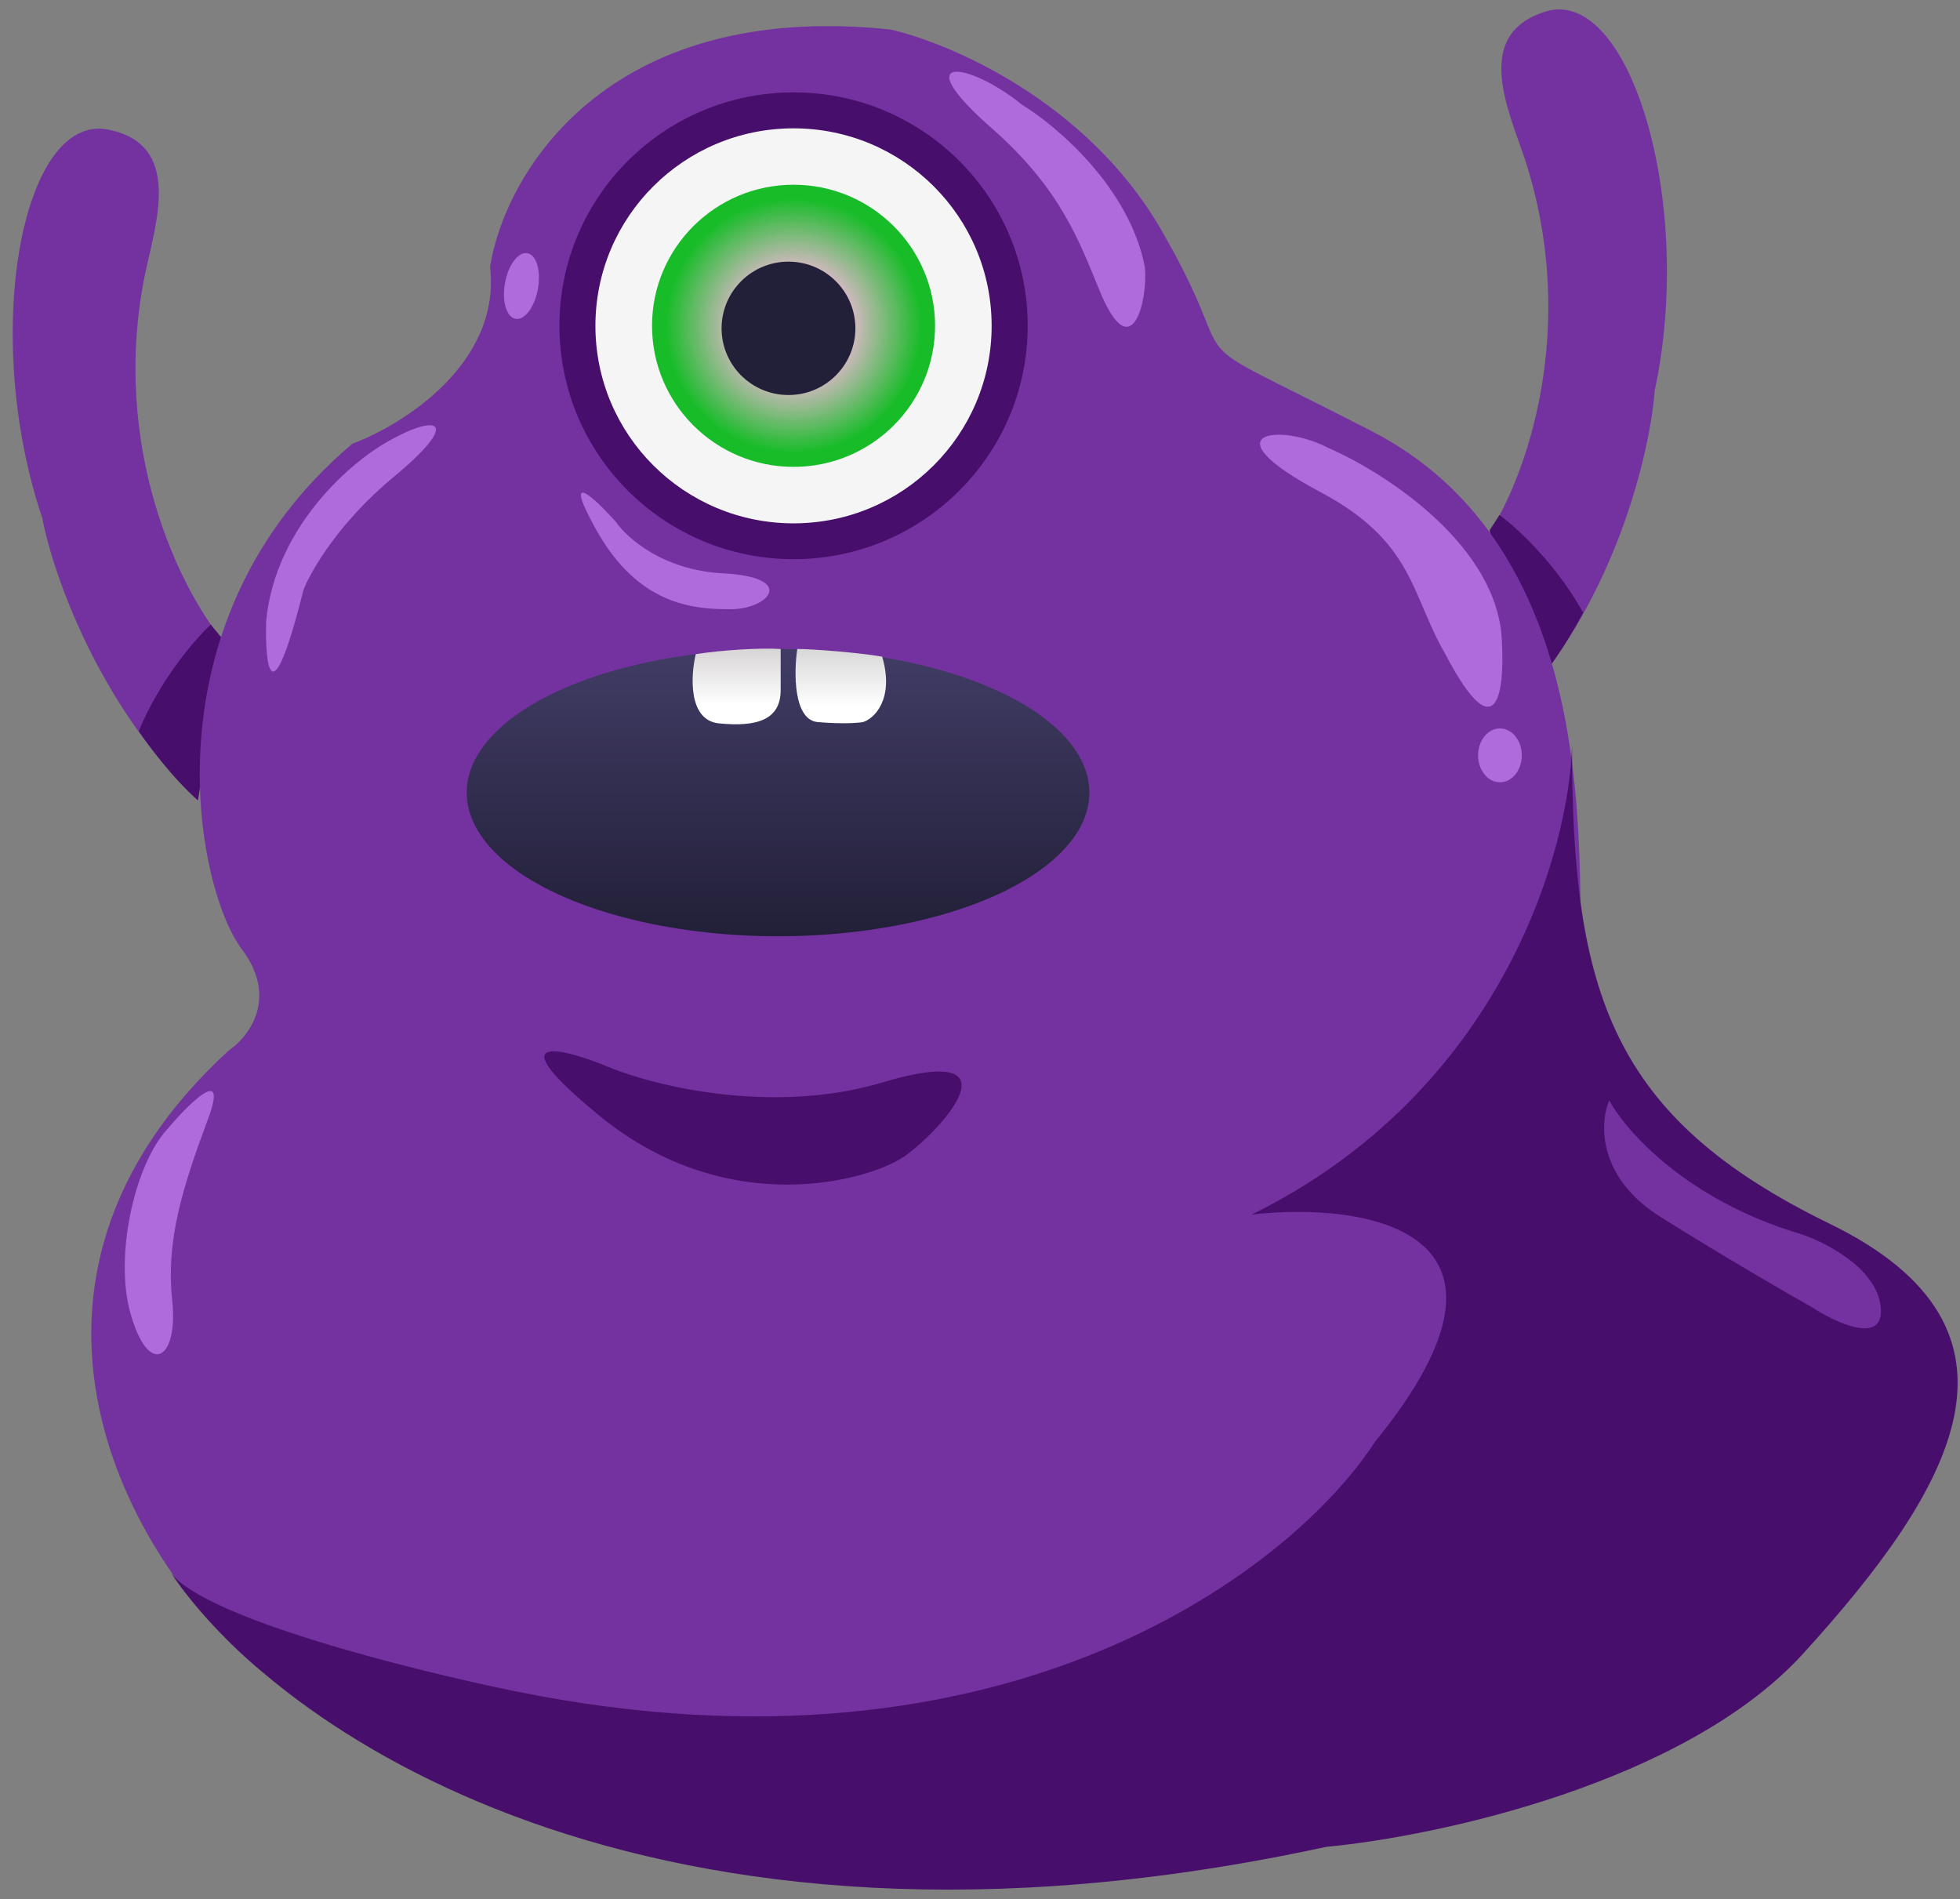 <svg width="129" height="125" viewBox="0 0 129 125" fill="none" xmlns="http://www.w3.org/2000/svg">
<rect x="0" y="0" width="129" height="125" fill="#808080" stroke="none"/>
<path d="M9.557 17.98C7.186 29.527 11.956 38.884 14.637 42.12L13.029 52.67C6.458 46.391 3.461 37.674 2.784 34.101C-1.281 22.032 1.429 7.43 7.102 8.527C12.006 9.476 10.291 14.576 9.557 17.98Z" fill="#7432A0"/>
<path d="M9.133 48.115C10.555 44.671 12.887 42.01 13.874 41.109L14.636 42.038L13.028 52.673C11.402 51.255 9.754 49.043 9.133 48.115Z" fill="#470F6B"/>
<path d="M100.348 10.434C104.018 21.64 100.35 31.476 98.057 34.993L100.857 45.295C106.663 38.315 108.645 29.316 108.91 25.689C111.569 13.238 107.215 -0.966 101.708 0.764C96.948 2.259 99.232 7.134 100.348 10.434Z" fill="#7432A0"/>
<path d="M104.197 40.321C102.392 37.059 99.774 34.677 98.69 33.894L98.039 34.902L100.849 45.289C102.302 43.697 103.687 41.313 104.197 40.321Z" fill="#470F6B"/>
<path d="M58.584 1.939C39.821 -0.019 33.211 11.533 32.252 17.554C32.997 23.901 26.522 27.964 23.192 29.202C9.39 40.849 12.862 58.406 15.91 62.457C18.349 65.698 16.361 68.253 15.063 69.125C-1.736 84.52 8.374 102.717 17.095 109.892C43.852 129.676 86.187 123.424 104.053 117.572C136.567 98.328 130.724 85.668 120.394 80.688C110.065 75.708 104.222 68.365 104.053 60.938C103.884 53.51 104.392 35.617 90.251 28.358C76.111 21.099 82.462 25.488 76.365 15.022C71.488 6.649 62.479 2.812 58.584 1.939Z" fill="#7432A0"/>
<path d="M75.347 17.553C74.331 12.354 69.561 8.297 67.303 6.919C63.747 4.035 59.598 3.458 65.271 8.438C69.809 12.422 71.028 15.866 72.383 19.157C74.502 24.306 75.573 19.692 75.347 17.553Z" fill="#AF6ADC"/>
<path d="M98.807 41.611C98.129 35.534 90.904 30.977 87.376 29.457C84.328 27.853 79.332 28.36 86.953 32.411C93.049 35.653 92.88 39.164 95.081 42.962C98.739 49.984 99.089 44.988 98.807 41.611Z" fill="#AF6ADC"/>
<ellipse cx="98.721" cy="49.71" rx="1.439" ry="1.772" fill="#AF6ADC"/>
<ellipse cx="1.101" cy="2.195" rx="1.101" ry="2.195" transform="matrix(0.984 0.176 -0.177 0.984 33.625 16.469)" fill="#AF6ADC"/>
<path d="M17.519 40.849C18.128 34.637 23.135 30.383 25.562 29.032C28.865 27.175 30.389 27.682 25.901 31.395C22.311 34.367 20.454 37.585 19.974 38.823C17.807 47.466 17.434 43.775 17.519 40.849Z" fill="#AF6ADC"/>
<path d="M47.572 37.73C43.643 37.528 41.25 35.395 40.544 34.354C39.161 32.807 36.954 30.725 39.189 34.776C41.984 39.84 45.624 40.094 48.08 40.094C50.606 40.094 52.483 37.983 47.572 37.73Z" fill="#AF6ADC"/>
<path d="M13.706 73.598C15.061 69.952 12.352 72.698 10.828 74.527C8.788 76.975 7.593 82.68 8.541 86.259C9.727 90.732 11.759 89.551 11.335 85.584C10.912 81.617 12.013 78.156 13.706 73.598Z" fill="#AF6ADC"/>
<path d="M58.083 71.235C50.835 73.396 43.039 71.46 40.048 70.222C36.999 68.956 32.614 67.825 39.455 73.43C48.007 80.435 57.437 77.632 59.607 76.046C62.147 74.189 67.142 68.534 58.083 71.235Z" fill="#470F6B"/>
<path d="M82.38 79.931C98.841 71.828 103.294 55.96 103.464 49.039C103.464 65.245 106.004 73.516 120.398 80.522C134.792 87.527 128.442 98.078 118.705 108.797C110.915 117.372 94.517 120.867 87.291 121.542C42.432 131.254 17.887 113.535 11.194 103.429C11.187 103.418 11.179 103.406 11.172 103.395C11.179 103.406 11.187 103.418 11.194 103.429C13.241 106.46 27.256 109.955 34.033 111.329C66.479 117.879 85.203 103.085 90.509 94.87C101.889 80.893 89.832 79.087 82.38 79.931Z" fill="#470F6B"/>
<path d="M118.446 81.192C110.994 78.964 106.987 74.412 105.914 72.414C105.293 73.877 105.101 77.461 109.301 80.095C113.501 82.728 117.655 85.131 119.208 86.003C120.845 87.072 124.051 88.569 123.78 86.003C123.509 83.437 120.111 81.727 118.446 81.192Z" fill="#7432A0"/>
<ellipse cx="52.23" cy="21.44" rx="15.41" ry="15.361" fill="#470F6B"/>
<ellipse cx="52.227" cy="21.444" rx="13.039" ry="12.998" fill="#F5F5F5"/>
<ellipse cx="52.228" cy="21.441" rx="9.314" ry="9.284" fill="url(#paint0_radial_36907_119738)"/>
<ellipse cx="51.895" cy="21.608" rx="4.403" ry="4.389" fill="#221F38"/>
<ellipse cx="51.209" cy="52.164" rx="20.491" ry="9.453" fill="url(#paint1_linear_36907_119738)"/>
<path d="M47.317 47.606C45.285 47.404 45.454 44.455 45.793 43.048C47.554 42.778 50.026 42.626 51.381 42.711L51.381 45.412C51.381 47.353 49.857 47.859 47.317 47.606Z" fill="url(#paint2_linear_36907_119738)"/>
<path d="M53.829 47.522C52.203 47.387 52.248 44.202 52.474 42.711C53.575 42.711 56.651 42.964 58.062 43.217C58.875 45.986 57.554 47.297 56.792 47.522C56.482 47.578 55.454 47.657 53.829 47.522Z" fill="url(#paint3_linear_36907_119738)"/>
<defs>
<radialGradient id="paint0_radial_36907_119738" cx="0" cy="0" r="1" gradientUnits="userSpaceOnUse" gradientTransform="translate(52.228 21.441) rotate(90) scale(9.284 9.314)">
<stop offset="0.375" stop-color="#E5B8CF"/>
<stop offset="0.901" stop-color="#18BC29"/>
</radialGradient>
<linearGradient id="paint1_linear_36907_119738" x1="51.209" y1="61.617" x2="51.209" y2="42.711" gradientUnits="userSpaceOnUse">
<stop stop-color="#221F38"/>
<stop offset="1" stop-color="#413C65"/>
</linearGradient>
<linearGradient id="paint2_linear_36907_119738" x1="48.484" y1="42.795" x2="48.484" y2="47.667" gradientUnits="userSpaceOnUse">
<stop stop-color="#D9D6D7"/>
<stop offset="0.734" stop-color="white"/>
</linearGradient>
<linearGradient id="paint3_linear_36907_119738" x1="55.339" y1="42.829" x2="55.339" y2="47.596" gradientUnits="userSpaceOnUse">
<stop stop-color="#D9D9D9"/>
<stop offset="0.771" stop-color="white"/>
</linearGradient>
</defs>
</svg>
